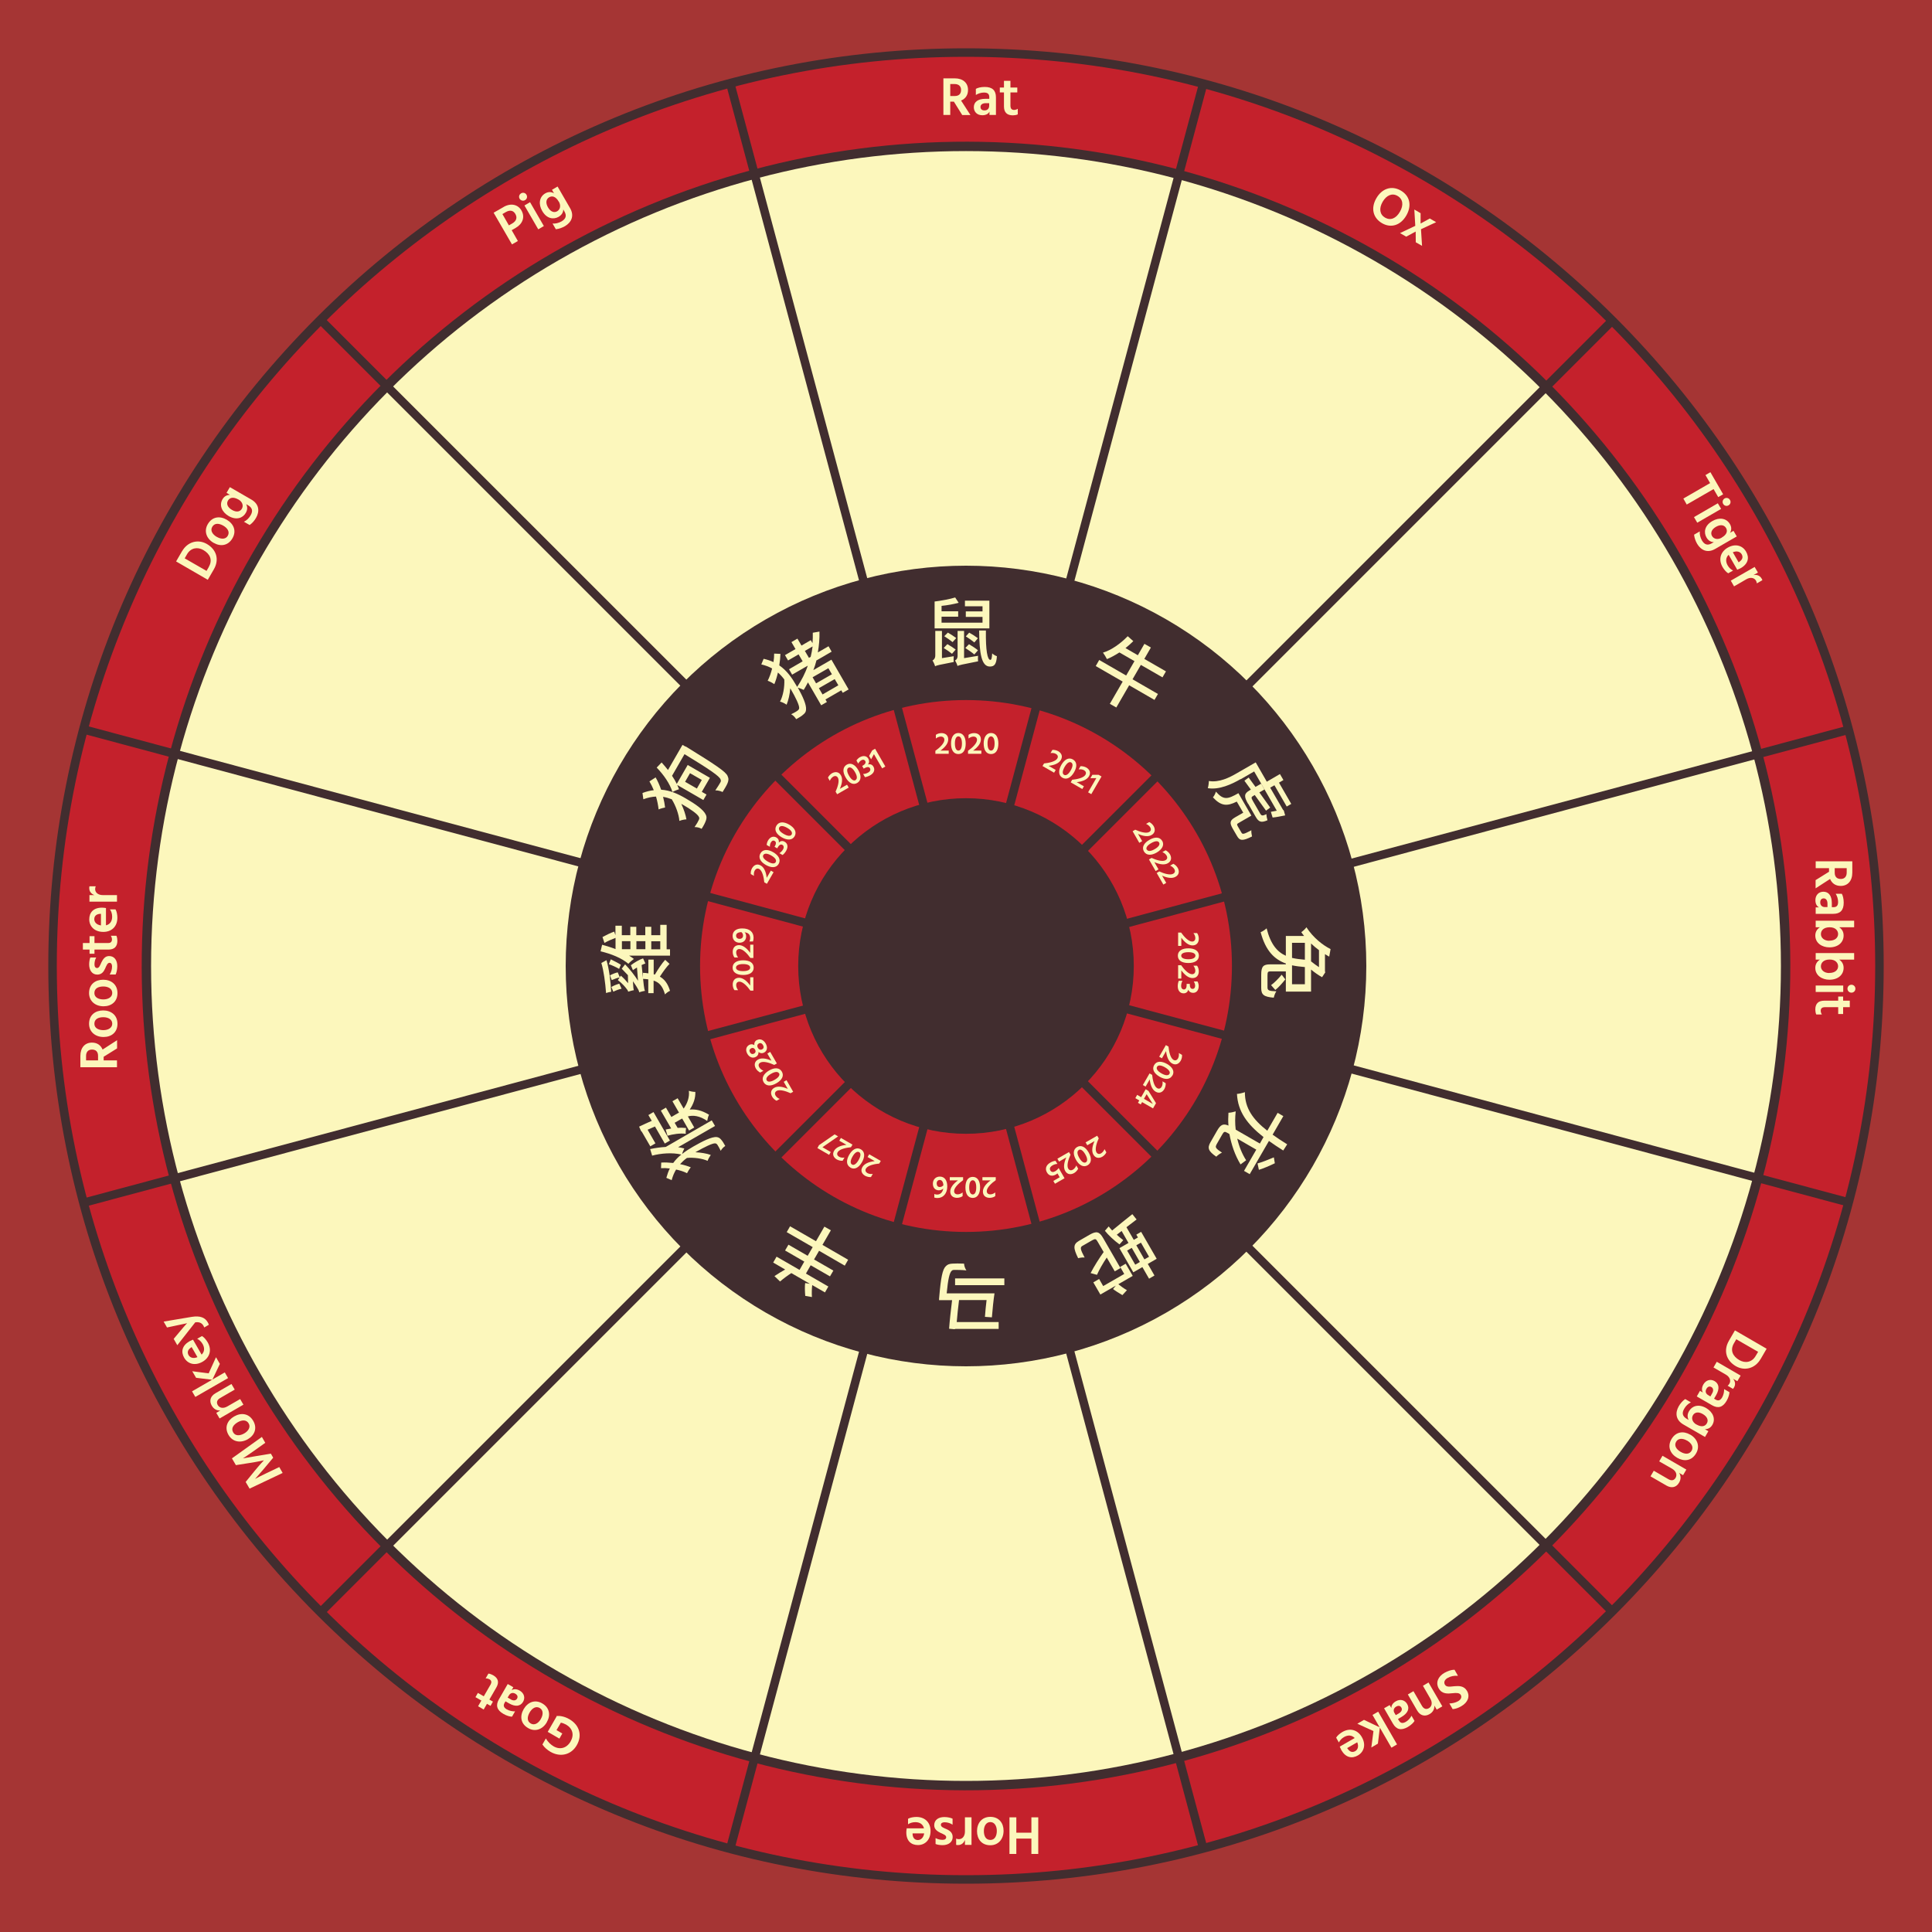 <?xml version="1.0" encoding="UTF-8"?>
<svg id="Layer_1" data-name="Layer 1" xmlns="http://www.w3.org/2000/svg" viewBox="0 0 200 200">
  <defs>
    <style>
      .cls-1 {
        fill: #c4212c;
      }

      .cls-2 {
        fill: #412d2f;
      }

      .cls-3 {
        fill: #a53534;
      }

      .cls-4 {
        fill: #fcf7bc;
      }
    </style>
  </defs>
  <rect class="cls-3" width="200" height="200"/>
  <g>
    <circle class="cls-1" cx="100" cy="100" r="94.56"/>
    <path class="cls-2" d="M100,195c-25.38,0-49.23-9.88-67.18-27.82C14.88,149.23,5,125.38,5,100s9.88-49.23,27.82-67.18C50.77,14.88,74.62,5,100,5s49.23,9.88,67.18,27.82c17.94,17.94,27.82,41.8,27.82,67.18s-9.88,49.23-27.82,67.18c-17.94,17.94-41.8,27.82-67.18,27.82ZM100,5.88C48.1,5.88,5.88,48.1,5.88,100s42.22,94.12,94.12,94.12,94.12-42.22,94.12-94.12S151.9,5.88,100,5.88Z"/>
    <circle class="cls-2" cx="100" cy="100" r="85.33" transform="translate(-41.42 100) rotate(-45)"/>
    <circle class="cls-4" cx="100" cy="100" r="84.36"/>
    <circle class="cls-2" cx="100" cy="100" r="41.44"/>
    <path class="cls-1" d="M127.53,100c0,15.21-12.33,27.53-27.53,27.53s-27.53-12.33-27.53-27.53,12.33-27.53,27.53-27.53c15.21,0,27.53,12.33,27.53,27.53Z"/>
    <polygon class="cls-2" points="191.71 75.91 191.49 75.06 101.55 99.16 167.39 33.32 166.77 32.7 100.93 98.53 125.03 8.6 124.18 8.37 100.08 98.31 75.98 8.37 75.13 8.6 99.23 98.53 33.39 32.7 32.77 33.32 98.61 99.16 8.67 75.06 8.44 75.91 98.38 100.01 8.44 124.11 8.67 124.95 98.61 100.86 32.77 166.69 33.39 167.32 99.23 101.48 75.13 191.41 75.98 191.64 100.08 101.71 124.18 191.64 125.03 191.41 100.93 101.48 166.77 167.32 167.39 166.69 101.55 100.86 191.49 124.95 191.71 124.11 101.78 100.01 191.71 75.91"/>
    <g>
      <path class="cls-4" d="M98.73,67.93c-.02.19-.02.45,0,.6-1.52.29-1.77.35-1.93.44-.04-.16-.17-.46-.27-.59.13-.08.29-.22.29-.53v-2.54h.69v2.82l1.22-.2ZM102.42,65.05h-5.67v-2.78c.73-.09,1.58-.25,2.13-.42l.36.55c-.51.14-1.17.26-1.77.32v.56h1.72v.56h-1.72v.62h4.24v-.6h-1.73v-.57h1.73v-.53h-1.82v-.58h2.53v2.85h0ZM98.07,66.68c.29.16.67.41.86.56l-.38.44c-.19-.16-.56-.42-.86-.6l.37-.39ZM98.13,65.49c.27.16.67.41.86.56l-.38.42c-.2-.16-.57-.43-.86-.61l.38-.38ZM101.25,67.88c-.02.18-.02.43,0,.58-1.69.33-1.96.39-2.13.48-.04-.16-.16-.43-.26-.56.13-.07.27-.2.27-.5v-2.57h.67v2.82l1.44-.24ZM100.31,66.69c.31.18.73.45.93.63l-.38.43c-.2-.18-.61-.46-.93-.67l.38-.39ZM100.87,66.51c-.2-.17-.59-.45-.89-.63l.35-.39c.3.16.7.42.9.58l-.37.44ZM102.06,65.27c-.03,2.08.16,3.04.46,3.04.11,0,.16-.16.19-.67.13.12.33.24.49.29-.06.85-.27,1.07-.73,1.07-.86,0-1.09-1.33-1.11-3.73h.71Z"/>
      <path class="cls-4" d="M119.52,72.46l-2.63-1.52-1.33,2.3-.67-.38,1.33-2.3-2.79-1.61.36-.63,2.79,1.61.86-1.49-1.56-.9c-.45.29-.89.53-1.29.69-.08-.17-.29-.51-.41-.67.85-.25,1.8-.92,2.56-1.7l.58.51c-.26.26-.53.5-.81.72l1.28.74.68-1.18.67.38-.68,1.18,2.24,1.29-.36.62-2.24-1.29-.86,1.49,2.63,1.52-.36.62Z"/>
      <path class="cls-4" d="M128.43,80.65c-.91.53-2.23,1.14-3.4.94.06-.17.11-.55.11-.74,1.07.18,2.14-.36,2.94-.83l1.91-1.1,1.15,2,1.36-.79.36.62-.46.27,1.27,2.2-.47.27-1.27-2.2-.44.25,1.32,2.28.09.09.14.5c-.44.09-.95.19-1.3.22l-.18-.59c.17-.03.39-.07.61-.12l-2.34-4.06-1.4.81ZM128.52,86.2c.11.19.24.16,1.02-.25-.02.18.03.46.07.64-.96.48-1.27.46-1.55-.04l-.46-.79c-.34-.6-.27-.84.26-1.15l.84-.48-.67-1.15c-1,.5-1.62.48-2.47-.44.12-.12.26-.4.31-.59.8.91,1.22.79,2.33.16l1.34,2.32-1.33.77c-.18.1-.18.15-.07.35l.38.65ZM129.2,83.21c-.45-.78-.41-1.06.14-1.38l.15-.09-.67-.92.44-.33.71.97.58-.33.34.6-.52.3,1.12,1.57-.43.32-1.17-1.62-.2.12c-.18.11-.17.18.04.55l.71,1.23c.15.26.24.28.66.08,0,.18.05.45.11.63-.64.28-.91.2-1.23-.37l-.77-1.34Z"/>
      <path class="cls-4" d="M131.21,102.2c0,.33.13.39.92.42-.12.16-.23.46-.27.66-1.04-.09-1.3-.3-1.3-1.02v-1.34c0-.88.21-1.09.93-1.09h1.62v-.09c-1.17-.42-2.09-1.29-2.61-3.24.19-.07.46-.25.62-.4.41,1.66,1.11,2.45,1.99,2.84v-2.05h1.89c-.1-.13-.2-.25-.29-.39.16-.11.42-.34.53-.51.71,1.09,1.69,1.85,2.5,2.26l-.14.78c-.15-.08-.29-.16-.44-.26v1.77l.03.12-.33.5c-.36-.2-.78-.49-1.14-.79v2.28h-2.61v-2.09h-1.61c-.25,0-.29.07-.29.45v1.2h0ZM133.06,101.38c-.3.38-.73.87-1.04,1.1l-.44-.5c.31-.21.78-.69,1.1-1.08l.38.49ZM133.75,99.16c.42.1.86.15,1.33.19v-1.75h-1.33v1.56ZM135.08,101.89v-1.78c-.46-.04-.9-.09-1.33-.18v1.96h1.33ZM136.54,98.36c-.27-.2-.56-.44-.82-.69v1.85c.24.2.55.42.82.6v-1.76Z"/>
      <path class="cls-4" d="M125.92,118.52c-.15.26-.04.39.58.8-.19.08-.45.27-.59.42-.81-.56-.96-.89-.6-1.5l.67-1.17c.37-.65.64-.79,1.19-.55-.04-.44-.03-.89,0-1.33.2,0,.52-.07.75-.14-.07.62-.08,1.26,0,1.89l2.5,1.44.38-.67c-1.69-1.33-2.66-2.64-2.75-4.47.19,0,.61-.1.82-.18-.01,1.65.83,2.83,2.32,3.99l1.07-1.85.59.34-1.11,1.92c.46.33.96.66,1.51,1l-.41.64c-.53-.33-1.02-.66-1.48-.99l-1.99,3.44-.59-.34,1.27-2.2-1.97-1.14c.18.79.49,1.57.92,2.24l-.58.43c-.58-.96-.95-2.04-1.15-3.14l-.22-.13c-.27-.16-.35-.14-.53.18l-.6,1.05ZM130.17,120.44c.42-.11,1.16-.4,1.7-.63l.1.61c-.51.25-1.24.56-1.65.68l-.14-.66Z"/>
      <path class="cls-4" d="M112.07,128.96c-.29.16-.24.36.21,1.22-.19-.03-.49.02-.67.07-.52-1.06-.53-1.44.09-1.8l1.11-.64c.7-.4,1-.32,1.39.36l1.79,3.1-.59.34-.83-1.43c-.38.57-.79,1.27-1.01,1.79l-.66-.18c.36-.71.9-1.55,1.35-2.18l-.64-1.1c-.16-.28-.24-.29-.56-.11l-.99.57ZM114.21,133.13l2.17-1.25-.42-.73.57-.33.73,1.26-1.49.86c.24.2.59.45.89.62l-.47.51c-.33-.19-.74-.45-.97-.63l.29-.35-1.6.92-.73-1.26.6-.35.42.73ZM115.89,128.82c-.56-.4-1.17-.98-1.51-1.41l.39-.45c.1.13.22.27.36.42.74-.61,1.5-1.23,2.09-1.69l.44.55c-.29.22-.66.5-1.05.8l.76,1.31.43-.25-.17-.29.5-.29,1.61,2.79-.92.53.69,1.2-.56.33-.69-1.2-.94.54-1.44-2.5.94-.54-.71-1.24-.5.39c.22.2.45.4.67.56l-.37.42ZM117.52,130.92l.48-.28-.84-1.46-.48.28.84,1.46ZM118.11,128.64l-.48.27.84,1.46.48-.27-.84-1.46Z"/>
      <path class="cls-4" d="M97.21,134.57s0-.22.02-.32c.17-2.03.35-2.85.67-3.16.18-.2.38-.26.68-.28.27-.02.73-.02,1.22,0,0,.2.1.5.24.7-.49-.05-.97-.05-1.17-.05-.16,0-.27,0-.35.09-.22.19-.38.86-.52,2.34h4.95c-.1.64-.21,1.69-.27,2.48l-.72-.05c.04-.54.1-1.18.17-1.74h-2.85c-.09.74-.19,1.61-.24,2.28h4.34v.71h-4.46l-.13.03-.54-.05c.06-.85.19-1.98.31-2.96h-1.35ZM98.87,132.34h5.1v.7h-5.1v-.7Z"/>
      <path class="cls-4" d="M81.78,126.94l2.69,1.55.87-1.51.67.38-.87,1.51,2.66,1.54-.35.61-2.66-1.54-.52.9,2,1.15-.35.6-2-1.15-.49.86,2.32,1.34-.35.61-1.32-.76c-.04.33-.06.84-.03,1.24l-.69-.12c-.04-.44-.06-.99-.01-1.33l.49.08-1.92-1.11c-.38.24-.86.6-1.17.87l-.58-.56c.37-.24.76-.49,1.11-.68l-1.24-.72.35-.61,2.38,1.37.49-.86-1.99-1.15.35-.6,1.99,1.15.52-.9-2.69-1.55.35-.61Z"/>
      <path class="cls-4" d="M67.81,116.61c-.25.11-.53.23-.77.34l.81,1.41-.53.31-.87-1.5-.09-.09-.2-.45c.42-.21.9-.42,1.31-.6l-.35-.6.53-.31,1.7,2.95-.53.31-1.02-1.77ZM67.31,118.95c.51-.11,1.06-.19,1.61-.22l4.76-2.75.34.58-3.82,2.2c.23.03.44.07.64.13-.07.14-.18.38-.23.57.35-.28.74-.53,1.16-.77.94-.54,1.92-1.04,2.43-.98.17.02.31.1.43.24.16.17.3.41.45.68-.18.11-.36.3-.47.5-.14-.29-.27-.51-.35-.63-.06-.08-.13-.13-.22-.14-.28-.03-1.14.4-1.97.87l-.08.05c.57.03,1.15.12,1.59.28-.11.15-.27.43-.33.61-.56-.25-1.45-.37-2.14-.3-.26.19-.49.4-.71.64.4.08.79.2,1.11.33-.12.14-.3.43-.39.61-.31-.16-.7-.29-1.13-.38-.19.31-.35.68-.46,1.1l-.55-.24c.1-.36.21-.68.36-.97-.32-.04-.62-.05-.91-.03l.02-.58c.37-.03.8,0,1.24.04.25-.34.52-.62.84-.87-.92-.23-2.13-.13-3.02.11l-.21-.69ZM70.75,114.79c.41-.56.64-1.22.56-1.87.17.06.47.12.67.11.03.63-.19,1.26-.58,1.83.57-.05,1.23.06,2,.54-.09.15-.16.44-.19.64-.8-.55-1.47-.61-2-.47l.66,1.15-.54.31-.71-1.24c-.07.03-.13.07-.19.1l-.59.34.31.53c.31-.03.6-.02.87.01-.03.16-.05.45-.03.6-.59-.08-1.34.04-1.89.2l-.19-.64c.18-.04.38-.08.57-.11l-1.07-1.85.53-.31.56.97.6-.35c.06-.04.12-.07.19-.1l-.68-1.18.54-.31.62,1.07Z"/>
      <path class="cls-4" d="M69.01,95.71v2.56h.35v.66h-4.23c.18.11.34.22.49.34-.14.09-.44.35-.57.5-.69-.59-1.78-1.03-2.88-1.29l.16-.68c.47.13.94.27,1.39.45v-1.16c-.32.12-.8.32-1.15.52l-.2-.61c.38-.21.89-.45,1.21-.56l.13.37v-.98h.66v.98h.88v-.87h.62v.87h.93v-.87h.62v.87h.93v-1.07h.66ZM62.78,99.39c.27.87.43,2.18.49,3.28-.16.02-.39.07-.53.13-.08-1.07-.25-2.35-.49-3.11l.53-.29ZM64.09,100.3c-.28-.17-.74-.38-1.06-.49l.2-.5c.38.19.78.39,1.04.56l-.18.43ZM65.31,99.92c.38-.3.9-.59,1.26-.71l.24.53c-.12.04-.24.09-.39.16.23,2.22.25,2.49.35,2.67-.13.02-.43.09-.6.15-.02-.17-.13-.36-.29-.61-.06-.11-.2-.3-.36-.53.03.67.06.82.1.92-.13.02-.43.1-.59.16-.02-.1-.09-.22-.2-.34-.09-.13-.46-.56-.87-.86l.19-.28c-.22.04-.55.16-.82.28l-.19-.49c.24-.13.58-.27.81-.31l.21.5.11-.16c.27.23.53.51.75.78l-.02-.83c-.2-.22-.42-.45-.64-.67l.35-.45c.53.55.97,1.12,1.34,1.7l-.11-1.37c-.15.09-.29.17-.42.27l-.21-.5ZM64.35,102.35c-.23.04-.6.18-.86.31l-.2-.49c.25-.15.59-.28.82-.34l.23.51ZM64.38,97.43v.83h.88v-.83h-.88ZM65.88,97.43v.83h.93v-.83h-.93ZM66.57,100.71c.19,0,.38.02.55.05v-1.42h.55v1.52l.13.02c.31-.53.74-1.19,1.06-1.52l.45.42c-.28.27-.68.82-1,1.32.47.27.82.71,1.05,1.47-.16.06-.4.24-.52.37-.24-.86-.61-1.25-1.18-1.43v1.3h-.55v-1.43c-.16-.02-.35-.04-.55-.05v-.64h0ZM68.35,98.27v-.83h-.93v.83h.93Z"/>
      <path class="cls-4" d="M67.86,80.46c.23.39.42.83.58,1.29.94.06,1.76.44,2.56.91.97.56,1.84,1.16,2.07,1.69.09.17.08.36.02.55-.1.3-.26.59-.46.9-.2-.12-.49-.19-.73-.18.23-.33.38-.6.45-.76.05-.11.05-.2,0-.29-.12-.29-.85-.8-1.72-1.3l-.1-.05c.25.54.45,1.12.53,1.6-.22.01-.52.07-.73.16-.05-.67-.38-1.58-.79-2.24-.29-.11-.58-.2-.9-.25.1.38.17.75.21,1.1-.17.04-.49.11-.67.2-.05-.44-.14-.89-.27-1.33-.41.02-.84.1-1.31.28l-.09-.65c.42-.16.8-.25,1.17-.29-.14-.34-.29-.64-.45-.91l.62-.4ZM70.98,77.27c3.1,1.91,4.16,2.62,4.34,3.06.13.27.1.48,0,.73-.09.23-.3.58-.52.93-.19-.1-.5-.18-.75-.17.24-.34.43-.67.52-.82.06-.11.08-.19.02-.32-.11-.32-1.08-1-3.73-2.61l-1.29,2.24c.19.28.36.57.49.84l1.13-1.96,2.3,1.33-.84,1.45.49.28-.33.57-2.7-1.56c.07.15.13.3.18.44-.16.05-.51.19-.68.28-.26-.84-.89-1.76-1.63-2.52l.51-.53c.23.25.45.52.66.78l1.5-2.6.32.18ZM70.92,80.93l1.22.7.51-.89-1.22-.7-.51.89Z"/>
      <path class="cls-4" d="M84.51,68.4c-.08.33-.19.66-.31.97l1.87-1.08,1.78,3.08-.61.35-.15-.26-1.64.95.15.26-.59.34-1.37-2.37c-.15.27-.28.53-.44.78-.14-.07-.41-.18-.61-.24.5.9.91,1.78.85,2.3-.01.19-.1.34-.25.46-.19.18-.47.35-.77.51-.12-.2-.32-.41-.52-.51.32-.16.56-.29.68-.39.09-.07.14-.14.15-.24.03-.29-.37-1.12-.87-1.97l-.05-.09c-.05.62-.19,1.23-.38,1.7-.17-.12-.46-.27-.68-.32.32-.6.48-1.52.44-2.29-.19-.26-.41-.5-.66-.72-.1.45-.23.86-.37,1.2-.18-.12-.48-.28-.69-.35.18-.35.34-.79.46-1.27-.33-.18-.69-.32-1.12-.42l.24-.58c.37.08.72.2,1.02.34.05-.31.07-.61.07-.88l.65.03c-.01.36-.05.77-.12,1.19.8.55,1.31,1.29,1.79,2.12l.06.11c.45-.68.84-1.42,1.1-2.2l-1.62.93-.32-.56,1.41-.82-.42-.72-1.09.63-.32-.55,1.09-.63-.42-.72.62-.36.42.72.96-.56.18.31c.03-.36.04-.72.03-1.08l.69-.12c.02.72-.04,1.45-.17,2.16l1.11-.64.32.56-1.62.94ZM83.74,68.1l.18-.1c.09-.36.15-.71.2-1.08l-.8.46.42.72ZM85.76,69.17l-1.64.94.36.63,1.64-.94-.37-.63ZM86.79,70.95l-.38-.65-1.64.94.38.65,1.64-.95Z"/>
    </g>
    <g>
      <g>
        <path class="cls-4" d="M98.21,77.7v.33h-1.38v-.31c.43-.3.93-.77.93-1.13,0-.21-.13-.34-.37-.34-.17,0-.38.09-.51.2v-.38c.14-.11.37-.18.58-.18.4,0,.7.22.7.65,0,.4-.29.79-.8,1.16h.84Z"/>
        <path class="cls-4" d="M99.21,75.88c.49,0,.76.43.76,1.09s-.25,1.09-.76,1.09-.76-.45-.76-1.09c0-.66.27-1.09.76-1.09ZM99.21,77.7c.23,0,.37-.26.37-.74s-.15-.73-.37-.73-.36.25-.36.73.14.74.36.74Z"/>
        <path class="cls-4" d="M101.59,77.7v.33h-1.38v-.31c.43-.3.93-.77.93-1.13,0-.21-.13-.34-.37-.34-.17,0-.37.09-.51.2v-.38c.14-.11.37-.18.58-.18.4,0,.7.22.7.65,0,.4-.29.79-.8,1.16h.85Z"/>
        <path class="cls-4" d="M102.59,75.88c.5,0,.76.43.76,1.09s-.25,1.09-.76,1.09-.76-.45-.76-1.09.27-1.09.76-1.09ZM102.59,77.7c.23,0,.37-.26.37-.74s-.15-.73-.37-.73-.36.25-.36.73c0,.48.14.74.36.74Z"/>
      </g>
      <g>
        <path class="cls-4" d="M109.29,79.7l-.17.29-1.2-.69.16-.27c.52-.05,1.19-.2,1.37-.51.11-.18.06-.36-.15-.48-.15-.09-.37-.11-.55-.08l.19-.33c.17-.02.41.03.6.13.35.2.5.54.28.91-.2.34-.65.54-1.27.61l.73.42Z"/>
        <path class="cls-4" d="M111.07,78.62c.43.25.45.75.12,1.32-.32.55-.76.82-1.21.57-.43-.25-.43-.76-.11-1.33.33-.57.77-.81,1.2-.56ZM110.15,80.21c.2.11.45-.04.69-.46.24-.42.24-.71.05-.82-.18-.11-.43.03-.68.46-.24.42-.25.71-.06.82Z"/>
        <path class="cls-4" d="M112.21,81.39l-.17.29-1.2-.69.15-.27c.52-.05,1.19-.2,1.37-.51.11-.18.06-.36-.15-.48-.15-.09-.37-.11-.55-.08l.19-.33c.17-.02.41.03.6.13.35.2.5.54.28.91-.2.34-.65.54-1.27.61l.73.42Z"/>
        <polygon class="cls-4" points="113.08 80.21 113.73 80.21 114.03 80.38 112.97 82.21 112.64 82.02 113.49 80.55 112.88 80.56 113.08 80.21"/>
      </g>
      <g>
        <path class="cls-4" d="M118.23,87.08l-.29.17-.69-1.2.27-.16c.48.22,1.13.42,1.44.24.19-.11.23-.28.11-.49-.09-.15-.26-.28-.43-.35l.33-.19c.16.07.34.23.45.41.2.35.16.72-.21.93-.34.2-.83.14-1.4-.11l.42.73Z"/>
        <path class="cls-4" d="M120.31,87.04c.25.43,0,.88-.56,1.21-.55.32-1.07.33-1.33-.11-.25-.43,0-.88.57-1.2.57-.33,1.07-.31,1.32.11ZM118.72,87.95c.12.2.41.19.82-.05.42-.24.56-.49.45-.68-.11-.19-.39-.19-.82.06-.42.24-.57.49-.46.68Z"/>
        <path class="cls-4" d="M119.92,90l-.29.17-.69-1.2.27-.16c.48.22,1.13.42,1.44.24.19-.11.23-.28.11-.49-.09-.15-.26-.28-.43-.35l.33-.19c.16.07.34.23.45.41.2.35.16.72-.21.93-.34.2-.83.14-1.4-.11l.42.73Z"/>
        <path class="cls-4" d="M120.72,91.4l-.29.17-.69-1.2.27-.16c.48.22,1.13.42,1.44.24.19-.11.23-.28.11-.49-.09-.15-.26-.28-.43-.35l.33-.19c.16.07.34.23.45.41.2.35.16.72-.21.93-.34.2-.83.14-1.4-.11l.42.73Z"/>
      </g>
      <g>
        <path class="cls-4" d="M122.29,97.92h-.33v-1.38h.31c.3.43.77.93,1.13.93.21,0,.34-.13.34-.37,0-.17-.09-.38-.2-.51h.38c.11.14.18.37.18.58,0,.4-.22.7-.65.7-.39,0-.79-.29-1.16-.8v.84h0Z"/>
        <path class="cls-4" d="M124.11,98.93c0,.5-.43.76-1.09.76s-1.09-.25-1.09-.76.45-.76,1.09-.76c.66,0,1.09.27,1.09.76ZM122.28,98.93c0,.23.26.37.74.37s.73-.15.73-.37-.25-.36-.73-.36c-.48,0-.74.14-.74.36Z"/>
        <path class="cls-4" d="M122.29,101.3h-.33v-1.38h.31c.3.43.77.93,1.13.93.21,0,.34-.13.34-.37,0-.17-.09-.37-.2-.51h.38c.11.14.18.37.18.58,0,.4-.22.7-.65.7-.39,0-.79-.29-1.16-.8v.85h0Z"/>
        <path class="cls-4" d="M123.97,101.61c.06.11.12.28.12.46,0,.46-.25.71-.58.71-.23,0-.41-.11-.5-.33-.06.24-.23.38-.49.38-.34,0-.6-.26-.6-.74,0-.19.04-.41.11-.56h.38c-.08.15-.14.33-.14.53,0,.24.13.37.29.37s.28-.13.28-.46v-.12h.33v.12c0,.22.09.4.28.4s.27-.14.27-.33c0-.16-.07-.33-.14-.44h.37Z"/>
      </g>
      <g>
        <path class="cls-4" d="M120.29,109.56l-.29-.17.69-1.2.27.15c.05.52.2,1.19.51,1.37.18.11.36.06.48-.15.09-.15.11-.37.08-.55l.33.19c.02.17-.02.41-.13.6-.2.35-.54.5-.91.28-.34-.2-.54-.65-.61-1.27l-.42.73Z"/>
        <path class="cls-4" d="M121.36,111.34c-.25.43-.75.45-1.32.12-.55-.32-.82-.76-.56-1.21.25-.43.76-.43,1.33-.11.57.33.81.77.56,1.2ZM119.78,110.43c-.12.2.04.45.46.69.42.24.71.24.82.05.11-.18-.03-.43-.46-.68-.42-.24-.71-.25-.82-.06Z"/>
        <path class="cls-4" d="M118.6,112.49l-.29-.17.69-1.2.27.15c.05.52.2,1.19.51,1.37.18.11.36.06.48-.15.09-.15.11-.37.08-.55l.33.19c.02.17-.03.41-.13.6-.2.35-.54.5-.91.28-.34-.2-.54-.65-.61-1.27l-.42.73Z"/>
        <path class="cls-4" d="M117.8,114.16l.14-.24-.41-.24.19-.34.41.24.47-.82.29.17.78,1.27-.31.54-1.13-.65-.14.24-.29-.17ZM118.42,113.75l.92.53-.64-1.01-.28.48Z"/>
      </g>
      <g>
        <path class="cls-4" d="M112.55,118.55l-.17-.29,1.2-.69.16.27c-.22.48-.42,1.13-.24,1.44.11.18.28.23.49.11.15-.09.28-.26.35-.43l.19.33c-.07.16-.23.34-.41.45-.35.2-.72.16-.93-.21-.2-.34-.14-.83.11-1.4l-.73.42Z"/>
        <path class="cls-4" d="M112.59,120.63c-.43.25-.88,0-1.2-.56-.32-.56-.33-1.07.11-1.33.43-.25.88,0,1.2.57.33.57.31,1.07-.11,1.32ZM111.68,119.05c-.2.11-.19.41.05.82.24.42.49.56.68.45.18-.11.19-.39-.06-.82-.24-.42-.49-.57-.68-.46Z"/>
        <path class="cls-4" d="M109.63,120.24l-.17-.29,1.2-.69.16.27c-.22.48-.42,1.13-.24,1.44.11.18.28.23.49.11.15-.09.28-.26.35-.43l.19.33c-.07.16-.23.34-.41.45-.35.2-.72.16-.93-.21-.2-.34-.14-.83.11-1.4l-.73.42Z"/>
        <path class="cls-4" d="M109.47,121.47s-.1.08-.15.11c-.4.23-.74.14-.94-.21-.21-.36-.11-.76.35-1.02.17-.1.36-.17.54-.18l.19.32c-.14,0-.34.05-.49.14-.28.16-.35.35-.23.55.1.16.28.19.49.07.16-.09.3-.24.36-.34l.61,1.06-.99.57-.17-.29.66-.38-.23-.4Z"/>
      </g>
      <g>
        <path class="cls-4" d="M101.7,122.19v-.33h1.38v.31c-.43.3-.93.77-.93,1.13,0,.21.13.34.37.34.18,0,.38-.09.51-.2v.38c-.14.11-.37.18-.58.18-.4,0-.7-.22-.7-.65,0-.39.29-.79.8-1.16h-.84Z"/>
        <path class="cls-4" d="M100.7,124.01c-.5,0-.76-.43-.76-1.09s.25-1.09.76-1.09.76.45.76,1.09-.27,1.09-.76,1.09ZM100.7,122.18c-.23,0-.37.26-.37.74s.15.73.37.73.36-.25.36-.73-.14-.74-.36-.74Z"/>
        <path class="cls-4" d="M98.32,122.19v-.33h1.38v.31c-.43.3-.93.77-.93,1.13,0,.21.13.34.37.34.17,0,.38-.09.51-.2v.38c-.14.11-.37.18-.58.18-.4,0-.7-.22-.7-.65,0-.39.29-.79.8-1.16h-.84Z"/>
        <path class="cls-4" d="M96.73,123.6c.09.05.18.06.29.06.36,0,.57-.28.63-.62-.12.11-.28.18-.46.18-.38,0-.62-.27-.62-.68s.27-.74.72-.74c.52,0,.77.42.77,1.02,0,.72-.41,1.2-1.02,1.2-.12,0-.24-.02-.32-.05v-.37h0ZM96.97,122.53c0,.21.12.35.31.35.16,0,.28-.07.38-.18-.03-.4-.18-.55-.38-.55s-.32.16-.32.38Z"/>
      </g>
      <g>
        <path class="cls-4" d="M89.81,119.78l.17-.29,1.2.69-.16.27c-.52.05-1.19.2-1.37.51-.11.18-.06.36.15.48.15.09.37.11.55.08l-.19.33c-.17.02-.41-.03-.6-.13-.35-.2-.5-.54-.28-.91.2-.34.65-.54,1.27-.61l-.73-.42Z"/>
        <path class="cls-4" d="M88.03,120.86c-.43-.25-.45-.75-.12-1.32.32-.55.77-.82,1.21-.56.43.25.43.76.11,1.33-.33.57-.77.81-1.2.56ZM88.94,119.27c-.2-.11-.45.04-.69.46-.24.42-.24.71-.05.82.18.11.43-.03.68-.46.24-.42.25-.71.06-.82Z"/>
        <path class="cls-4" d="M86.88,118.09l.17-.29,1.2.69-.16.27c-.52.05-1.19.2-1.37.51-.11.18-.06.36.15.48.15.09.37.11.55.08l-.19.33c-.17.02-.41-.03-.6-.13-.35-.2-.5-.54-.28-.91.2-.34.65-.54,1.27-.61l-.73-.42Z"/>
        <polygon class="cls-4" points="84.62 118.85 84.78 118.55 86.4 117.43 86.76 117.64 85.14 118.76 86 119.26 85.83 119.55 84.62 118.85"/>
      </g>
      <g>
        <path class="cls-4" d="M81.13,111.99l.29-.17.69,1.2-.27.15c-.48-.22-1.13-.42-1.44-.24-.18.11-.23.28-.11.49.09.15.26.28.43.34l-.33.19c-.16-.07-.34-.23-.45-.41-.2-.35-.16-.72.21-.93.34-.2.83-.14,1.4.11l-.42-.73Z"/>
        <path class="cls-4" d="M79.05,112.03c-.25-.43,0-.88.56-1.21.55-.32,1.07-.33,1.33.12.25.43,0,.88-.57,1.2-.57.33-1.07.31-1.32-.11ZM80.64,111.11c-.11-.2-.41-.19-.82.05-.42.24-.56.49-.45.68.11.18.39.19.82-.06.42-.24.57-.49.46-.68Z"/>
        <path class="cls-4" d="M79.44,109.06l.29-.17.69,1.2-.27.15c-.48-.22-1.13-.42-1.44-.24-.19.11-.23.28-.11.49.09.15.26.28.43.35l-.33.19c-.16-.07-.34-.23-.45-.41-.2-.35-.16-.72.21-.93.34-.2.83-.14,1.4.11l-.42-.73Z"/>
        <path class="cls-4" d="M78.36,107.67c.32-.18.68-.03.9.35.22.38.17.75-.14.93-.22.12-.42.09-.6-.04.01.21-.07.39-.26.49-.35.2-.7.03-.89-.3-.19-.33-.19-.71.18-.93.18-.1.37-.09.54.02-.03-.21.04-.4.26-.53ZM78.06,109.07c.18-.1.19-.28.1-.42-.08-.15-.24-.22-.42-.12-.13.08-.22.21-.09.42.11.19.28.19.41.12ZM78.55,108.02c-.14.08-.21.25-.09.46.13.21.31.22.45.14.13-.07.2-.23.07-.44-.12-.22-.31-.23-.44-.16Z"/>
      </g>
      <g>
        <path class="cls-4" d="M77.66,101.17h.33v1.38h-.31c-.3-.43-.77-.93-1.13-.93-.21,0-.34.13-.34.37,0,.17.09.38.2.51h-.38c-.11-.14-.18-.37-.18-.58,0-.4.22-.7.65-.7.39,0,.79.29,1.16.8v-.84h0Z"/>
        <path class="cls-4" d="M75.84,100.17c0-.49.43-.76,1.09-.76s1.09.25,1.09.76-.45.76-1.09.76c-.66,0-1.09-.27-1.09-.76ZM77.66,100.17c0-.23-.26-.37-.74-.37s-.73.15-.73.37.25.36.73.36.74-.14.74-.36Z"/>
        <path class="cls-4" d="M77.66,97.79h.33v1.38h-.31c-.3-.43-.77-.93-1.13-.93-.21,0-.34.13-.34.37,0,.17.09.38.2.51h-.38c-.11-.14-.18-.37-.18-.58,0-.4.22-.7.65-.7.39,0,.79.29,1.16.8v-.84h0Z"/>
        <path class="cls-4" d="M77.58,97.46c.04-.09.08-.22.08-.34,0-.37-.19-.56-.58-.61.11.1.16.24.16.44,0,.36-.26.64-.68.64-.4,0-.72-.26-.72-.71,0-.51.41-.77.99-.77.79,0,1.18.38,1.18.97,0,.15-.03.28-.06.38h-.37ZM76.75,96.49c-.37.02-.55.15-.55.37,0,.2.14.33.36.33s.36-.13.36-.33c0-.17-.06-.27-.17-.36Z"/>
      </g>
      <g>
        <path class="cls-4" d="M79.79,90.12l.29.17-.69,1.2-.27-.15c-.05-.52-.2-1.19-.51-1.37-.18-.11-.36-.06-.48.15-.09.15-.11.37-.08.55l-.33-.19c-.02-.17.02-.41.13-.6.2-.35.54-.5.91-.28.34.2.54.65.61,1.27l.42-.73Z"/>
        <path class="cls-4" d="M78.72,88.34c.25-.43.75-.45,1.32-.12.55.32.82.76.57,1.21-.25.43-.76.43-1.33.11-.57-.33-.81-.77-.56-1.2ZM80.3,89.25c.11-.2-.04-.45-.46-.69-.42-.24-.71-.24-.82-.05-.11.18.03.43.46.68.42.24.71.25.82.06Z"/>
        <path class="cls-4" d="M79.37,87.48c0-.12.04-.31.13-.46.23-.4.57-.49.86-.33.2.11.3.3.26.54.17-.18.39-.22.61-.09.3.17.39.52.15.94-.09.16-.24.34-.37.43l-.33-.19c.15-.09.28-.22.38-.39.12-.21.07-.39-.07-.47-.14-.08-.31-.03-.47.25l-.06.11-.28-.16.06-.11c.11-.19.12-.4-.04-.49-.17-.1-.3-.02-.4.15-.08.13-.11.32-.1.45l-.32-.18Z"/>
        <path class="cls-4" d="M80.37,85.48c.25-.43.75-.45,1.32-.12.55.32.82.76.57,1.21-.25.43-.77.43-1.33.11-.57-.33-.81-.77-.56-1.2ZM81.95,86.39c.11-.2-.04-.45-.46-.69-.42-.24-.71-.24-.82-.05-.11.19.03.43.46.68.42.24.71.25.82.06Z"/>
      </g>
      <g>
        <path class="cls-4" d="M87.69,81.24l.17.29-1.2.69-.16-.27c.22-.48.42-1.13.24-1.44-.11-.18-.28-.23-.49-.11-.15.09-.28.26-.35.43l-.19-.33c.07-.16.23-.34.41-.45.35-.2.72-.16.93.21.2.34.14.83-.11,1.4l.73-.42Z"/>
        <path class="cls-4" d="M87.65,79.16c.43-.25.88,0,1.2.56.32.55.33,1.07-.11,1.33-.43.25-.88,0-1.2-.57-.33-.57-.31-1.07.11-1.32ZM88.56,80.75c.2-.11.19-.41-.05-.82-.24-.42-.49-.56-.68-.45-.18.11-.19.39.06.82.24.42.49.57.68.46Z"/>
        <path class="cls-4" d="M88.65,78.74c.06-.1.19-.25.34-.34.4-.23.74-.14.9.14.11.2.11.41-.04.6.23-.07.44,0,.57.23.17.3.08.65-.34.89-.16.09-.38.17-.54.19l-.19-.33c.18,0,.35-.05.53-.15.21-.12.26-.3.18-.44-.08-.14-.25-.18-.54-.02l-.11.06-.16-.28.11-.06c.19-.11.3-.28.21-.45-.1-.16-.25-.17-.42-.07-.13.08-.25.22-.31.34l-.18-.32Z"/>
        <polygon class="cls-4" points="89.97 78.25 90.29 77.68 90.59 77.51 91.65 79.35 91.32 79.54 90.47 78.07 90.18 78.6 89.97 78.25"/>
      </g>
    </g>
    <path class="cls-2" d="M117.37,100c0,9.59-7.78,17.37-17.37,17.37s-17.37-7.78-17.37-17.37,7.78-17.37,17.37-17.37,17.37,7.78,17.37,17.37Z"/>
    <g>
      <g>
        <path class="cls-4" d="M98.76,10.52h-.39v1.38h-.71v-3.79h1.17c.87,0,1.38.48,1.38,1.2,0,.56-.29.92-.72,1.1l.97,1.5h-.85l-.86-1.38ZM98.37,9.94h.47c.45,0,.65-.25.65-.63s-.24-.61-.66-.61h-.46v1.24Z"/>
        <path class="cls-4" d="M101.02,9.2c.17-.11.53-.2.92-.2.79,0,1.16.36,1.16,1.08v1.82h-.67v-.34c-.09.17-.3.37-.74.37-.56,0-.88-.37-.88-.83,0-.53.41-.87,1.18-.87h.42v-.17c0-.3-.13-.48-.55-.48-.31,0-.62.11-.84.25v-.62h0ZM102.05,10.68c-.37,0-.55.17-.55.39s.14.36.42.36c.3,0,.48-.2.48-.48v-.27h-.35Z"/>
        <path class="cls-4" d="M104.61,11.01c0,.24.14.37.36.37.13,0,.28-.04.39-.12v.58c-.14.07-.37.1-.51.1-.63,0-.92-.33-.92-.93v-1.44h-.43v-.51h.43v-.69h.67v.69h.71v.51h-.71v1.45Z"/>
      </g>
      <g>
        <path class="cls-4" d="M145,19.72c.96.55,1.17,1.57.58,2.59-.58,1.01-1.58,1.34-2.52.79-.94-.55-1.17-1.57-.58-2.58.58-1.01,1.58-1.34,2.52-.8ZM143.38,22.53c.56.32,1.14.09,1.54-.61.4-.69.31-1.32-.25-1.64-.55-.32-1.14-.08-1.54.61-.4.69-.3,1.32.25,1.64Z"/>
        <polygon class="cls-4" points="147.21 25.45 146.56 25.08 146.55 23.97 145.57 24.5 144.93 24.13 146.51 23.38 146.41 21.69 147.06 22.07 147.06 23.14 148.01 22.62 148.67 23 147.1 23.73 147.21 25.45"/>
      </g>
      <g>
        <polygon class="cls-4" points="177.87 51.46 177.39 50.63 174.61 52.23 174.26 51.61 177.03 50.01 176.55 49.18 177.06 48.88 178.38 51.17 177.87 51.46"/>
        <path class="cls-4" d="M177.83,52.1l.34.58-2.47,1.43-.34-.58,2.47-1.43ZM179.09,51.76c.11.19.05.44-.15.55-.2.12-.45.05-.56-.15-.11-.19-.05-.44.15-.56.19-.11.44-.05.55.15Z"/>
        <path class="cls-4" d="M179.81,55.52l-2.25,1.3c-.82.48-1.49.12-1.87-.52-.16-.28-.29-.62-.32-.95l.59-.34c-.03.3.06.64.22.93.26.44.58.56,1.03.3l.21-.12c-.32,0-.59-.17-.77-.49-.29-.51-.21-1.22.61-1.69.7-.41,1.46-.31,1.82.31.19.33.17.64.01.91l.36-.21.34.58ZM178.23,55.65c.56-.32.62-.7.45-.99-.2-.34-.6-.38-1.05-.12-.48.28-.57.65-.4.95.18.31.59.41,1,.17Z"/>
        <path class="cls-4" d="M178.91,59.35c-.22-.12-.45-.41-.59-.65-.46-.8-.2-1.58.52-2,.81-.47,1.55-.22,1.91.4.36.62.23,1.26-.54,1.71-.09.05-.27.13-.37.17l-.89-1.55c-.31.3-.33.69-.11,1.09.15.27.37.45.57.54l-.51.29ZM180.05,58.16c.29-.19.43-.46.25-.78-.15-.26-.48-.39-.92-.21l.6,1.04.07-.04Z"/>
        <path class="cls-4" d="M181.54,59.53c.33-.06.64.05.82.36.03.05.06.1.08.17l-.57.33c-.01-.11-.05-.19-.09-.28-.19-.33-.61-.37-.99-.15l-1.28.74-.34-.59,2.47-1.42.34.58-.44.25Z"/>
      </g>
      <g>
        <path class="cls-4" d="M189.34,90.26v-.39h-1.38v-.71h3.79v1.17c0,.87-.48,1.38-1.2,1.38-.56,0-.92-.29-1.1-.72l-1.5.97v-.85l1.38-.86ZM189.93,89.87v.47c0,.45.25.65.63.65s.61-.24.61-.66v-.46h-1.24Z"/>
        <path class="cls-4" d="M190.66,92.52c.11.17.2.53.2.92,0,.79-.36,1.16-1.08,1.16h-1.82v-.67h.34c-.17-.09-.37-.3-.37-.74,0-.56.37-.88.83-.88.53,0,.87.4.87,1.18v.42h.17c.3,0,.48-.13.48-.55,0-.31-.11-.62-.25-.84h.62ZM189.18,93.55c0-.37-.17-.55-.39-.55s-.36.14-.36.42c0,.3.2.48.48.48h.27v-.35h0Z"/>
        <path class="cls-4" d="M190.38,95.98c.31.2.47.5.47.86,0,.7-.55,1.23-1.47,1.23-.76,0-1.46-.44-1.46-1.22,0-.37.17-.67.48-.86h-.44v-.68h3.98v.68h-1.56ZM189.37,97.38c.6,0,.91-.32.91-.69,0-.32-.24-.7-.87-.7s-.91.33-.91.71c0,.38.34.69.87.69Z"/>
        <path class="cls-4" d="M190.38,99.33c.31.2.47.5.47.86,0,.7-.55,1.23-1.47,1.23-.76,0-1.46-.44-1.46-1.22,0-.37.17-.67.48-.86h-.44v-.68h3.98v.68h-1.56ZM189.37,100.72c.6,0,.91-.32.91-.69,0-.32-.24-.7-.87-.7s-.91.33-.91.71c0,.38.34.69.87.69Z"/>
        <path class="cls-4" d="M190.81,102.02v.67h-2.85v-.67h2.85ZM192.07,102.35c0,.23-.18.41-.41.41s-.41-.18-.41-.41.18-.41.41-.41.41.18.41.41Z"/>
        <path class="cls-4" d="M188.85,104.27c-.24,0-.37.14-.37.36,0,.13.05.28.12.39h-.58c-.07-.14-.1-.37-.1-.51,0-.63.33-.92.93-.92h1.44v-.43h.51v.43h.69v.67h-.69v.71h-.51v-.71h-1.45Z"/>
      </g>
      <g>
        <path class="cls-4" d="M182.26,140.68c-.57.99-1.65,1.27-2.56.75-1-.58-1.32-1.61-.72-2.64l.62-1.07,3.28,1.9-.62,1.07ZM179.49,139.07c-.41.71-.12,1.33.57,1.73.61.35,1.31.23,1.69-.44l.25-.42-2.26-1.3-.25.43Z"/>
        <path class="cls-4" d="M179.41,142.73c.21.26.28.58.1.89-.03.05-.06.1-.11.16l-.56-.33c.09-.06.14-.14.19-.22.19-.33.01-.71-.37-.93l-1.28-.74.34-.59,2.47,1.43-.34.58-.44-.25Z"/>
        <path class="cls-4" d="M179.03,144.11c0,.2-.09.56-.29.9-.39.68-.89.82-1.51.46l-1.58-.91.33-.58.3.17c-.1-.16-.16-.45.05-.83.28-.48.76-.58,1.16-.35.46.27.55.78.16,1.46l-.21.36.15.09c.26.15.48.13.69-.23.15-.27.21-.6.2-.85l.54.31ZM177.23,144.26c.19-.32.12-.56-.06-.67-.19-.11-.38-.06-.52.18-.15.26-.07.51.18.65l.23.14.17-.3Z"/>
        <path class="cls-4" d="M176.51,148.76l-2.25-1.3c-.82-.48-.85-1.23-.48-1.88.16-.28.39-.56.67-.75l.59.34c-.27.13-.53.37-.69.66-.26.44-.19.78.25,1.04l.21.12c-.15-.28-.15-.59.04-.91.29-.51.95-.79,1.77-.32.7.41,1,1.11.65,1.73-.19.33-.47.46-.78.46l.36.21-.34.58ZM175.61,147.46c.56.32.91.18,1.08-.11.2-.34.03-.71-.42-.97-.48-.28-.85-.17-1.02.13-.18.31-.06.71.35.95Z"/>
        <path class="cls-4" d="M174.97,148.51c.74.42,1.04,1.21.61,1.94-.46.79-1.25.87-1.96.46-.72-.42-1.04-1.16-.59-1.93.45-.78,1.24-.87,1.93-.47ZM174.64,149.13c-.43-.25-.91-.27-1.13.12-.23.4.03.79.46,1.04.43.25.9.31,1.15-.12.22-.39-.04-.79-.47-1.04Z"/>
        <path class="cls-4" d="M173.81,152.46c.21.3.22.66.01,1.02-.28.49-.77.62-1.32.3l-1.64-.95.34-.58,1.52.88c.33.19.59.11.74-.15.16-.28.09-.67-.37-.94l-1.33-.76.34-.58,2.47,1.43-.34.58-.42-.24Z"/>
      </g>
      <g>
        <path class="cls-4" d="M150.03,176.34c.3,0,.64-.08.91-.23.31-.18.4-.44.28-.65-.14-.23-.46-.22-.84-.18-.52.06-1.1.1-1.44-.49-.34-.59-.09-1.23.59-1.62.33-.19.72-.32,1.04-.32l.36.63c-.4-.04-.78.05-1.09.23-.29.17-.41.44-.26.69.15.26.5.21.94.16.48-.04,1.03-.07,1.35.49.32.56.09,1.18-.6,1.58-.26.15-.58.28-.89.3l-.34-.59Z"/>
        <path class="cls-4" d="M148.48,176.56c.03.36-.14.68-.5.89-.49.28-.98.15-1.29-.4l-.95-1.64.58-.34.88,1.52c.19.33.46.39.72.24.28-.16.41-.54.14-1l-.76-1.32.58-.34,1.43,2.47-.58.34-.25-.42Z"/>
        <path class="cls-4" d="M146.43,178.15c-.1.18-.36.43-.7.63-.68.39-1.18.27-1.54-.36l-.91-1.58.58-.33.17.3c0-.19.08-.47.46-.69.48-.28.95-.12,1.18.28.27.46.08.95-.59,1.34l-.36.21.09.15c.15.26.35.35.71.15.27-.15.48-.41.6-.64l.31.54ZM144.79,177.38c.32-.19.39-.42.28-.61-.11-.19-.3-.24-.54-.1-.26.15-.32.41-.18.65l.14.23.3-.17Z"/>
        <polygon class="cls-4" points="141.2 178.04 142.82 178.81 142.08 177.53 142.67 177.19 144.62 180.58 144.04 180.92 142.84 178.84 142.64 180.5 141.96 180.9 142.18 179.2 140.51 178.44 141.2 178.04"/>
        <path class="cls-4" d="M138.32,179.88c.12-.22.41-.45.65-.59.8-.46,1.58-.2,2,.52.47.81.22,1.55-.4,1.91-.62.36-1.26.23-1.71-.54-.05-.09-.13-.27-.17-.37l1.55-.89c-.3-.31-.69-.33-1.09-.11-.27.15-.45.36-.55.57l-.29-.51ZM139.51,181.03c.19.29.46.43.78.25.26-.15.39-.48.21-.92l-1.04.6.04.07Z"/>
      </g>
      <g>
        <polygon class="cls-4" points="104.5 191.92 104.5 188.13 105.21 188.13 105.21 189.72 106.77 189.72 106.77 188.13 107.48 188.13 107.48 191.92 106.77 191.92 106.77 190.33 105.21 190.33 105.21 191.92 104.5 191.92"/>
        <path class="cls-4" d="M103.89,189.52c0,.85-.53,1.5-1.37,1.5-.91,0-1.38-.65-1.38-1.46s.48-1.48,1.38-1.48c.89,0,1.37.64,1.37,1.44ZM103.19,189.54c0-.5-.23-.92-.67-.92s-.67.42-.67.92.18.93.68.93c.45,0,.66-.43.66-.93Z"/>
        <path class="cls-4" d="M99.89,190.47c-.12.31-.36.53-.72.53-.06,0-.12,0-.19-.02v-.65c.1.05.19.06.29.06.38,0,.62-.34.62-.79v-1.47h.68v2.85h-.68v-.51h0Z"/>
        <path class="cls-4" d="M96.88,190.29c.17.1.43.17.7.17.24,0,.37-.11.37-.27,0-.22-.29-.31-.59-.45-.32-.16-.65-.37-.65-.79,0-.55.43-.85,1.05-.85.35,0,.67.08.85.17v.62c-.2-.14-.51-.25-.82-.25-.25,0-.39.1-.39.26,0,.23.28.32.6.46.31.14.62.35.62.81,0,.55-.47.84-1.05.84-.28,0-.55-.05-.72-.12v-.6h0Z"/>
        <path class="cls-4" d="M94,188.28c.21-.13.59-.19.86-.19.93,0,1.47.61,1.47,1.45,0,.94-.59,1.46-1.3,1.46s-1.21-.43-1.21-1.32c0-.11.02-.3.04-.41h1.79c-.1-.42-.43-.64-.89-.64-.31,0-.57.09-.76.22v-.58ZM94.47,189.87c.02.35.19.61.55.61.3,0,.58-.23.65-.69h-1.2v.08Z"/>
      </g>
      <g>
        <path class="cls-4" d="M57.6,177.69s.03-.05.03-.05c.32-.03.79.03,1.31.33,1.02.59,1.37,1.64.77,2.69-.59,1.03-1.73,1.26-2.72.69-.31-.18-.62-.43-.84-.76l.36-.63c.23.41.53.66.8.82.66.38,1.35.19,1.75-.49.4-.69.23-1.36-.46-1.76-.18-.1-.37-.17-.54-.2l-.45.77.6.35-.3.53-1.21-.7.91-1.58Z"/>
        <path class="cls-4" d="M56.61,178.28c-.42.74-1.21,1.04-1.94.61-.79-.46-.87-1.25-.46-1.96.42-.72,1.16-1.04,1.93-.59.77.45.87,1.24.47,1.93ZM55.99,177.94c.25-.43.27-.91-.12-1.13-.4-.23-.79.03-1.04.46-.25.43-.31.9.12,1.15.39.22.79-.04,1.04-.47Z"/>
        <path class="cls-4" d="M53.01,177.71c-.2,0-.56-.09-.9-.29-.68-.39-.82-.89-.46-1.51l.91-1.58.58.33-.17.3c.16-.1.45-.16.83.05.48.28.58.76.35,1.16-.27.46-.78.55-1.46.16l-.36-.21-.09.15c-.15.26-.13.48.23.69.27.15.6.21.85.2l-.31.54ZM52.85,175.91c.32.19.56.12.67-.06.11-.19.06-.38-.18-.52-.26-.15-.51-.07-.65.17l-.14.23.3.17Z"/>
        <path class="cls-4" d="M50.8,174.34c.12-.21.06-.39-.13-.5-.11-.06-.27-.1-.4-.09l.29-.5c.16.01.36.1.49.17.55.32.63.75.33,1.27l-.72,1.25.37.21-.25.44-.37-.21-.34.59-.58-.34.34-.59-.61-.35.25-.44.61.35.73-1.26Z"/>
      </g>
      <g>
        <path class="cls-4" d="M25.84,154.11l-.41-.7.93-1.14c.53-.65.96-1.1.96-1.1,0,0-.59.14-1.44.27l-1.46.23-.41-.7,3.1-2.22.35.61-1.21.86c-.61.43-1.1.75-1.1.75,0,0,.6-.11,1.39-.24l1.5-.25.24.42-.97,1.16c-.57.67-.91,1.04-.91,1.04.19-.11.67-.35,1.17-.59l1.34-.64.35.61-3.44,1.63Z"/>
        <path class="cls-4" d="M25.65,148.99c-.74.42-1.56.29-1.99-.44-.46-.79-.12-1.52.58-1.92.72-.42,1.52-.32,1.97.45.45.77.14,1.51-.56,1.91ZM25.28,148.39c.43-.25.69-.66.46-1.04-.23-.4-.7-.37-1.13-.12-.43.25-.72.62-.47,1.05.22.39.7.36,1.14.11Z"/>
        <path class="cls-4" d="M22.81,146.01c-.36.03-.68-.14-.89-.5-.28-.49-.15-.98.4-1.29l1.64-.95.34.58-1.52.88c-.33.19-.39.46-.24.72.16.28.54.41,1,.14l1.32-.76.34.58-2.47,1.43-.34-.58.42-.25Z"/>
        <polygon class="cls-4" points="22.76 141.19 21.99 142.81 23.27 142.07 23.61 142.66 20.22 144.61 19.88 144.03 21.96 142.83 20.3 142.63 19.9 141.95 21.6 142.17 22.36 140.5 22.76 141.19"/>
        <path class="cls-4" d="M20.91,138.31c.22.12.45.41.59.65.46.8.2,1.58-.52,2-.81.47-1.55.22-1.91-.4-.36-.62-.23-1.26.54-1.71.09-.05.27-.13.37-.17l.89,1.55c.31-.3.33-.69.11-1.09-.15-.27-.36-.45-.57-.55l.51-.29ZM19.77,139.5c-.29.19-.43.46-.25.78.15.26.48.39.92.21l-.6-1.04-.07.04Z"/>
        <path class="cls-4" d="M18.35,139.25l-.37-.65.62-.74c.62-.75.77-.88.77-.88,0,0-.2.05-1.14.24l-.94.2-.35-.61,2.92-.49c.87-.14,1.37.08,1.64.56.06.1.09.16.12.26l-.48.28c-.02-.07-.05-.12-.08-.18-.17-.3-.45-.41-.85-.35l-1.86,2.37Z"/>
      </g>
      <g>
        <path class="cls-4" d="M10.73,109.38v.39h1.38v.71h-3.79v-1.17c0-.87.48-1.38,1.2-1.38.56,0,.92.29,1.1.72l1.5-.97v.85l-1.38.86ZM10.15,109.77v-.47c0-.45-.25-.65-.63-.65s-.61.24-.61.66v.46h1.24Z"/>
        <path class="cls-4" d="M10.72,107.35c-.85,0-1.5-.53-1.5-1.37,0-.91.65-1.38,1.46-1.38s1.48.48,1.48,1.38-.64,1.37-1.44,1.37ZM10.7,106.64c.49,0,.92-.23.92-.67s-.42-.67-.92-.67-.93.18-.93.68c0,.45.43.66.93.66Z"/>
        <path class="cls-4" d="M10.72,104.17c-.85,0-1.5-.53-1.5-1.37,0-.91.65-1.38,1.46-1.38s1.48.48,1.48,1.38-.64,1.37-1.44,1.37ZM10.7,103.46c.49,0,.92-.23.92-.67s-.42-.67-.92-.67-.93.18-.93.68c0,.45.43.66.93.66Z"/>
        <path class="cls-4" d="M9.95,99.14c-.1.17-.17.43-.17.7,0,.24.11.37.27.37.22,0,.31-.29.45-.59.16-.32.37-.65.79-.65.55,0,.85.43.85,1.05,0,.35-.08.68-.17.86h-.62c.14-.2.25-.51.25-.82,0-.25-.1-.39-.26-.39-.22,0-.32.28-.46.6-.14.31-.35.62-.81.62-.55,0-.84-.47-.84-1.05,0-.28.05-.55.12-.72h.6Z"/>
        <path class="cls-4" d="M11.22,97.62c.24,0,.37-.14.37-.36,0-.13-.04-.28-.12-.39h.58c.07.14.1.37.1.51,0,.63-.33.92-.93.92h-1.44v.43h-.51v-.43h-.69v-.68h.69v-.71h.51v.71h1.45Z"/>
        <path class="cls-4" d="M11.96,94.14c.13.21.19.59.19.86,0,.93-.61,1.47-1.45,1.47-.94,0-1.46-.59-1.46-1.3s.43-1.21,1.32-1.21c.11,0,.3.02.41.04v1.79c.42-.1.64-.43.64-.89,0-.31-.09-.57-.23-.76h.59ZM10.37,94.6c-.35.02-.61.19-.61.55,0,.3.22.58.69.65v-1.2h-.08Z"/>
        <path class="cls-4" d="M9.77,92.66c-.31-.12-.53-.36-.53-.72,0-.06,0-.12.02-.19h.65c-.04.1-.06.19-.06.29,0,.38.34.62.79.62h1.47v.68h-2.85v-.68h.51Z"/>
      </g>
      <g>
        <path class="cls-4" d="M18.85,57.06c.57-.99,1.65-1.27,2.56-.75,1,.58,1.32,1.61.72,2.64l-.62,1.07-3.28-1.9.62-1.07ZM21.62,58.67c.41-.71.12-1.33-.57-1.73-.61-.35-1.31-.23-1.69.44l-.24.42,2.26,1.3.25-.43Z"/>
        <path class="cls-4" d="M22.12,56.2c-.74-.42-1.04-1.21-.61-1.94.46-.79,1.25-.87,1.96-.46.72.42,1.04,1.16.59,1.93-.45.77-1.24.87-1.93.47ZM22.45,55.58c.43.25.91.27,1.13-.12.23-.4-.03-.79-.46-1.04-.43-.25-.9-.31-1.15.12-.23.39.04.79.47,1.04Z"/>
        <path class="cls-4" d="M23.78,50.42l2.25,1.3c.82.48.85,1.23.48,1.88-.16.28-.39.56-.67.75l-.59-.34c.27-.13.53-.37.69-.66.26-.44.19-.78-.25-1.04l-.21-.12c.15.28.15.59-.04.91-.29.51-.95.79-1.77.32-.7-.41-1-1.11-.64-1.73.19-.33.47-.46.78-.46l-.36-.21.34-.58ZM24.68,51.71c-.56-.32-.91-.18-1.08.11-.2.34-.03.71.42.97.48.28.85.17,1.02-.13.18-.31.06-.71-.35-.95Z"/>
      </g>
      <g>
        <path class="cls-4" d="M52.14,21.42c.75-.43,1.49-.25,1.84.37.4.69.1,1.4-.58,1.79l-.43.25.64,1.12-.61.35-1.9-3.28,1.03-.59ZM53.03,23.13c.46-.27.52-.63.32-.98-.2-.35-.54-.45-.98-.2l-.36.21.67,1.17.35-.2Z"/>
        <path class="cls-4" d="M53.95,20.01c.19-.11.44-.05.55.15.12.2.05.45-.15.56-.19.11-.44.05-.56-.15-.11-.19-.05-.44.15-.55ZM54.29,21.27l.58-.34,1.43,2.47-.58.34-1.43-2.47Z"/>
        <path class="cls-4" d="M57.71,19.29l1.3,2.25c.48.82.12,1.49-.52,1.87-.28.16-.62.29-.95.32l-.34-.59c.3.03.64-.06.93-.22.44-.26.56-.58.3-1.03l-.12-.21c0,.32-.17.58-.49.77-.51.29-1.22.21-1.69-.61-.41-.7-.31-1.46.31-1.82.33-.19.64-.17.91-.01l-.21-.36.58-.34ZM57.84,20.87c-.32-.56-.7-.62-.99-.45-.34.2-.38.6-.12,1.05.28.48.65.57.95.4.31-.18.41-.59.17-1Z"/>
      </g>
    </g>
  </g>
</svg>
